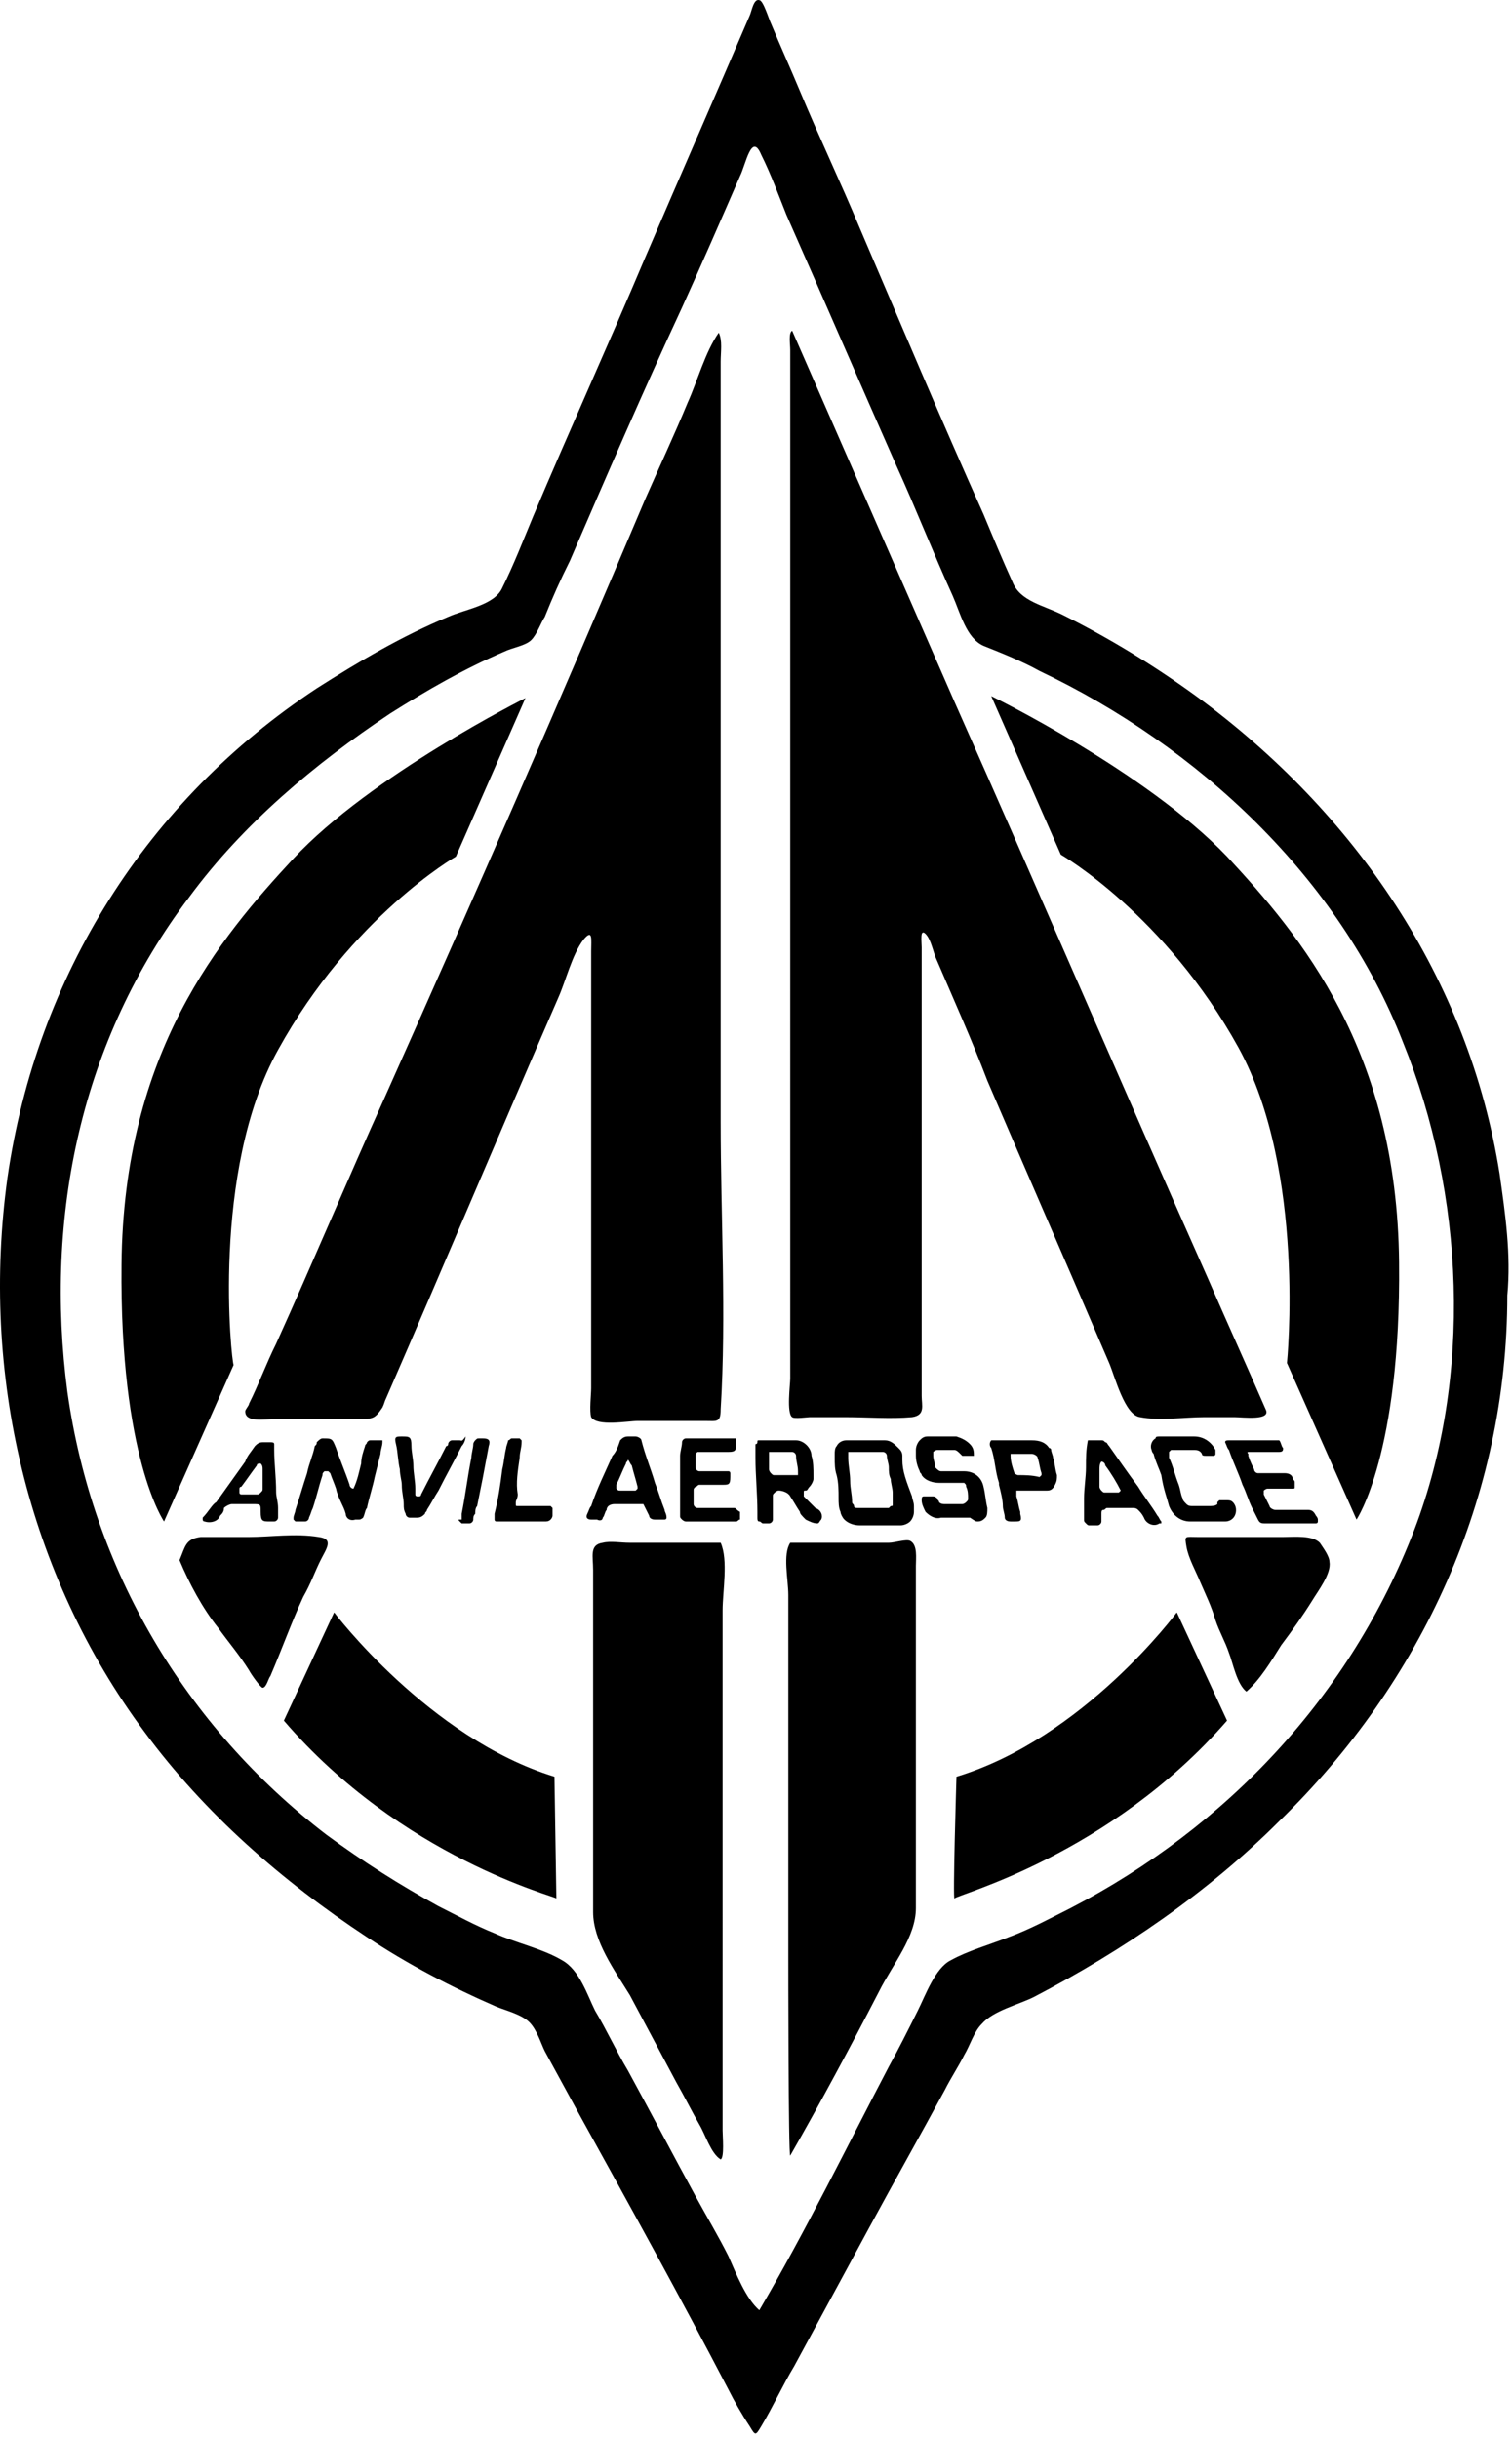 <?xml version="1.0" encoding="UTF-8" standalone="no"?>
<svg
   xmlns:dc="http://purl.org/dc/elements/1.1/"
   xmlns:cc="http://creativecommons.org/ns#"
   xmlns:rdf="http://www.w3.org/1999/02/22-rdf-syntax-ns#"
   xmlns:svg="http://www.w3.org/2000/svg"
   xmlns="http://www.w3.org/2000/svg"
   xmlns:sodipodi="http://sodipodi.sourceforge.net/DTD/sodipodi-0.dtd"
   xmlns:inkscape="http://www.inkscape.org/namespaces/inkscape"
   version="1.1"
   x="0px"
   y="0px"
   viewBox="0 0 587.587 947.677"
   enable-background="new 0 0 587.587 947.677"
   xml:space="preserve"
   id="svg7727"
   inkscape:version="0.91 r13725"
   sodipodi:docname="anvil.svg"><defs
     id="defs7783" /><sodipodi:namedview
     pagecolor="#ffffff"
     bordercolor="#666666"
     borderopacity="1"
     objecttolerance="10"
     gridtolerance="10"
     guidetolerance="10"
     inkscape:pageopacity="0"
     inkscape:pageshadow="2"
     inkscape:window-width="731"
     inkscape:window-height="480"
     id="namedview7781"
     showgrid="false"
     inkscape:zoom="0.24903004"
     inkscape:cx="293.79373"
     inkscape:cy="473.83841"
     inkscape:window-x="527"
     inkscape:window-y="251"
     inkscape:window-maximized="0"
     inkscape:current-layer="svg7727" /><g
     id="g7729"><path
       d="M229.74,369.61c0,17.275,0,34.55,0,52.576c0,34.55,0,69.1,0,103.651c0,4.507,0,9.013,0,13.52  c0,2.253-0.751,9.013,0,11.266c2.253,3.755,14.271,1.502,18.026,1.502c9.013,0,17.275,0,26.288,0  c4.507,0,6.009,0.751,6.009-4.507c2.253-36.803,0-74.358,0-111.913c0-66.096,0-132.192,0-198.288  c0-24.786,0-50.323,0-75.109c0-7.511,0-14.271,0-21.782c0-3.755,0.751-8.262-0.751-11.266  c-5.258,7.511-8.262,18.777-12.017,27.039c-5.258,12.769-11.266,25.537-16.524,37.555  c-33.048,78.114-66.847,155.476-101.397,232.838c-14.271,31.546-27.79,63.843-42.061,95.389  c-3.755,7.511-6.76,15.773-10.515,23.284c0,0.751-1.502,2.253-1.502,3.004  c0,4.507,7.511,3.004,12.017,3.004c5.258,0,10.515,0,15.773,0c5.258,0,10.515,0,15.773,0  c6.009,0,6.76,0,9.764-4.507c0.751-1.502,0.751-2.253,1.502-3.755  c22.533-51.825,44.314-103.651,66.847-155.476c3.004-6.76,5.258-16.524,9.764-22.533  C230.491,360.597,229.74,365.104,229.74,369.61z"
       id="path7731" /><path
       d="M307.102,535.601c0,2.253-1.502,13.52,0.751,15.022c0.751,0.751,6.009,0,6.76,0  c4.507,0,9.013,0,14.271,0c8.262,0,17.275,0.751,25.537,0c5.258-0.751,3.755-4.507,3.755-8.262  c0-5.258,0-10.515,0-16.524c0-19.528,0-39.057,0-58.585c0-33.048,0-66.096,0-99.144  c0-2.253-0.751-7.511,1.502-5.258c2.253,2.253,3.004,7.511,4.507,10.515  c6.76,15.773,13.52,30.795,19.528,46.568c15.773,36.803,31.546,72.856,47.319,109.659  c2.253,5.258,6.009,20.279,12.017,21.031c7.511,1.502,17.275,0,24.786,0c3.755,0,8.262,0,12.017,0  c3.004,0,14.271,1.502,12.017-3.004c-7.511-17.275-15.022-33.799-22.533-51.074  c-33.048-74.358-65.345-149.467-98.393-223.825c-21.031-48.07-42.061-96.14-63.092-144.21  c-1.502,0.751-0.751,5.258-0.751,7.511c0,62.341,0,124.681,0,187.022  C307.102,395.147,307.102,465.75,307.102,535.601z"
       id="path7733" /><path
       d="M124.587,606.204c2.253-4.507,5.258-8.262-0.751-9.013c-9.013-1.502-18.777,0-27.039,0  c-5.258,0-10.515,0-15.773,0c-0.751,0-1.502,0-3.004,0c-6.009,0.751-6.009,3.755-8.262,9.013  c3.755,9.013,9.013,18.777,15.022,26.288c3.755,5.258,8.262,10.515,12.017,16.524  c0.751,1.502,4.507,6.76,5.258,6.76c1.502,0,2.253-3.755,3.004-4.507  c4.507-10.515,8.262-21.031,12.769-30.795C120.832,615.217,122.334,610.711,124.587,606.204z"
       id="path7735" /><path
       d="M582.753,455.986C570.736,380.125,526.421,315.532,464.832,270.466  c-16.524-12.017-33.799-22.533-51.825-31.546c-7.511-3.755-16.524-5.258-19.528-12.769  c-3.755-8.262-7.511-17.275-11.266-26.288c-16.524-36.804-32.297-74.358-48.07-111.162  c-7.511-18.026-15.773-35.301-23.284-53.328c-3.755-9.013-7.511-17.275-11.266-26.288  c-0.751-1.502-3.004-9.013-4.507-9.013c-2.253-0.751-3.004,4.507-3.755,6.009  c-13.52,31.546-27.039,62.341-40.559,93.886c-14.271,33.799-29.293,66.847-43.563,100.646  c-3.755,9.013-7.511,18.777-12.017,27.79c-3.004,6.76-14.271,8.262-21.031,11.266  c-18.026,7.511-34.55,17.275-51.074,27.79C56.989,311.025,14.177,379.374,2.91,457.488  c-10.515,75.86,7.511,153.974,53.328,215.563c23.284,31.546,53.328,57.834,86.376,79.616  c15.773,10.515,33.048,19.528,50.323,27.039c3.755,1.502,9.764,3.004,12.769,6.009  c3.004,3.004,4.507,8.262,6.009,11.266c4.507,8.262,9.013,16.524,13.52,24.786  c19.528,35.301,39.057,70.603,57.834,106.655c2.253,4.507,5.258,9.764,8.262,14.271  c2.253,3.755,2.253,3.755,4.507,0c4.507-7.511,8.262-15.773,12.769-23.284  c9.764-18.026,19.528-36.052,29.293-54.079c9.764-18.026,19.528-35.301,29.293-53.328  c2.253-4.507,5.258-9.013,7.511-13.52c2.253-3.755,3.755-9.013,6.76-12.017  c4.507-5.258,14.271-7.511,20.279-10.515c34.55-18.026,67.598-40.559,95.389-68.349  c55.581-54.079,88.629-126.183,88.629-204.297C587.26,487.532,585.006,471.759,582.753,455.986z  M549.705,594.187c-24.786,64.594-72.856,115.668-133.694,147.214  c-7.511,3.755-15.773,8.262-24.035,11.266c-7.511,3.004-15.773,5.258-22.533,9.013  c-6.009,3.004-9.764,13.52-12.769,19.528c-3.755,7.511-7.511,15.022-11.266,21.782  c-16.524,31.546-32.297,63.843-50.323,94.638c-5.258-4.507-9.013-14.271-12.017-21.031  c-3.755-7.511-8.262-15.022-12.769-23.284c-9.013-16.524-17.275-32.297-26.288-48.821  c-4.507-7.511-8.262-15.773-12.769-23.284c-3.004-6.009-6.009-15.773-12.769-19.528  c-7.511-4.507-18.026-6.76-26.288-10.515c-7.511-3.004-14.271-6.76-21.782-10.515  c-15.022-8.262-29.293-17.275-43.563-27.79c-54.83-42.061-90.882-102.9-100.646-172  c-9.013-68.349,5.258-136.699,47.319-192.279c21.031-28.542,48.821-51.825,78.114-71.354  c14.271-9.013,28.541-17.275,44.314-24.035c3.004-1.502,8.262-2.253,10.515-4.507  s3.755-6.76,5.258-9.013c3.004-7.511,6.009-14.271,9.764-21.782  c14.271-33.048,28.541-66.096,43.563-98.393c7.511-16.524,15.022-33.799,22.533-51.074  c2.253-4.507,4.507-17.275,8.262-8.262c3.755,7.511,6.76,15.773,9.764,23.284  c14.271,32.297,28.541,65.345,42.812,97.642c7.511,16.524,14.271,33.799,21.782,50.323  c3.004,6.76,5.258,16.524,12.017,19.528c7.511,3.004,15.022,6.009,21.782,9.764  c61.59,29.293,116.419,80.367,141.205,144.21C569.233,464.248,572.238,534.85,549.705,594.187z"
       id="path7737" /><path
       d="M280.814,681.313c0-18.777,0-37.555,0-55.581c0-7.511,2.253-19.528-0.751-26.288  c-12.017,0-23.284,0-35.301,0c-3.755,0-7.511-0.751-10.515,0c-5.258,0.751-3.755,5.258-3.755,10.515  c0,6.009,0,12.017,0,18.026c0,26.288,0,51.825,0,78.114c0,12.017,0,24.035,0,36.804  c0,11.266,8.262,22.533,14.271,32.297c6.009,11.266,12.017,22.533,18.026,33.799  c3.004,5.258,6.009,11.266,9.013,16.524c2.253,3.755,4.507,11.266,8.262,13.52  c1.502-0.751,0.751-9.013,0.751-11.266c0-6.76,0-13.52,0-21.031  C280.814,764.684,280.814,723.374,280.814,681.313z"
       id="path7739" /><path
       d="M498.631,597.191c-5.258,0-11.266,0-16.524,0c-5.258,0-11.266,0-16.524,0s-5.258-0.751-4.507,3.755  c0.751,4.507,3.755,9.764,5.258,13.52c2.253,5.258,4.507,9.764,6.009,15.022  c1.502,4.507,3.755,8.262,5.258,12.769c1.502,3.755,3.004,12.017,6.76,15.022  c5.258-4.507,9.764-12.017,13.52-18.026c4.507-6.009,8.262-11.266,12.017-17.275  c2.253-3.755,7.511-10.515,6.76-15.022c0-2.253-2.253-5.258-3.755-7.511  C509.897,596.44,503.137,597.191,498.631,597.191z"
       id="path7741" /><path
       d="M345.408,599.444c-5.258,0-10.515,0-15.773,0c-7.511,0-15.022,0-22.533,0  c-3.004,4.507-0.751,14.271-0.751,20.279s0,12.017,0,18.026c0,40.559,0,80.367,0,120.926  c0,4.507,0,79.616,0.751,78.865c12.017-21.031,23.284-42.061,34.55-63.843  c5.258-10.515,14.271-21.031,14.271-32.297c0-36.803,0-74.358,0-111.162c0-7.511,0-14.271,0-21.782  c0-3.004,0.751-8.262-2.253-9.764C352.168,597.942,347.661,599.444,345.408,599.444z"
       id="path7743" /><path
       d="M234.246,589.68c0.751-0.751,0.751-2.253,1.502-3.004c0-1.502,1.502-2.253,3.004-2.253  c3.004,0,6.76,0,9.764,0c0.751,0,0.751,0,1.502,0c0.751,1.502,1.502,3.004,2.253,4.507  c0,0.751,0.751,1.502,2.253,1.502c1.502,0,2.253,0,3.755,0c0,0,0.751,0,0.751-0.751  c0-1.502-0.751-2.253-0.751-3.004c-1.502-3.755-2.253-6.76-3.755-10.515  c-1.502-5.258-3.755-10.515-5.258-16.524c0-0.751-1.502-1.502-2.253-1.502c-0.751,0-2.253,0-3.004,0  c-1.502,0-2.253,0.751-3.004,1.502c-0.751,2.253-1.502,4.507-3.004,6.009  c-3.004,6.76-6.009,12.768-8.262,19.528c-0.751,0.751-0.751,1.502-1.502,3.004  c-0.751,1.502,0,2.253,1.502,2.253h2.253C233.495,591.182,234.246,590.431,234.246,589.68z  M239.504,576.912c1.502-3.004,2.253-5.258,3.755-8.262c0-0.751,0.751-0.751,0.751-1.502  c0.751,0.751,0.751,1.502,1.502,2.253c0.751,3.004,1.502,5.258,2.253,8.262v0.751l-0.751,0.751  c-2.253,0-3.755,0-6.009,0c-0.751,0-0.751,0-1.502-0.751c0,0,0-0.751,0-1.502  C239.504,577.663,239.504,577.663,239.504,576.912z"
       id="path7745" /><path
       d="M118.578,591.182c0.751,0,1.502-0.751,1.502-1.502c0.751-1.502,0.751-2.253,1.502-3.755  c1.502-4.507,2.253-8.262,3.755-12.769c0-0.751,0-0.751,0.751-1.502h0.751h0.751l0.751,0.751  c0.751,2.253,1.502,3.755,2.253,6.009c0.751,3.755,3.004,6.76,3.755,9.764  c0,1.502,1.502,3.004,3.755,2.253c0.751,0,1.502,0,1.502,0c0.751,0,1.502-0.751,1.502-0.751  c0.751-1.502,0.751-3.004,1.502-3.755c0.751-3.755,2.253-8.262,3.004-12.017  c0.751-3.004,1.502-6.009,2.253-9.013c0-1.502,0.751-3.004,0.751-4.507v-0.751  c0,0-0.751-0-1.502-0s-2.253,0-3.004,0c-0.751,0-0.751,0-1.502,0.751  c0,0.751-0.751,0.751-0.751,1.502c-0.751,2.253-1.502,4.507-1.502,6.76  c-0.751,3.004-1.502,6.76-3.004,9.764c-0.751,0-1.502-0.751-1.502-1.502  c-1.502-4.507-3.755-9.764-5.258-14.271c-1.502-3.755-1.502-3.755-5.258-3.755  c-0.751,0-1.502,0.751-2.253,1.502c0,0.751,0,0.751-0.751,1.502  c-0.751,3.755-2.253,6.76-3.004,10.515c-1.502,4.507-3.004,9.764-4.507,14.271  c0,0.751-0.751,2.253-0.751,3.004v0.751l0.751,0.751C116.325,591.182,117.827,591.182,118.578,591.182z"
       id="path7747" /><path
       d="M178.666,559.636c-0.751,0-2.253,0-3.004,0c-0.751,0-1.502,0.751-1.502,1.502  c0,0,0,0.751-0.751,0.751c-3.004,6.009-6.76,12.769-9.764,18.777c0,0,0,0.751-0.751,0.751h-0.751  c0,0-0.751,0-0.751-0.751c0-0.751,0-1.502,0-2.253c0-3.004-0.751-6.009-0.751-9.013  c0-2.253-0.751-5.258-0.751-7.511c0-3.755-0.751-3.755-3.755-3.755c-2.253,0-3.004,0-2.253,3.004l0,0  l0,0c0.751,3.004,0.751,6.76,1.502,9.764c0,2.253,0.751,4.507,0.751,6.009  c0,3.004,0.751,5.258,0.751,7.511c0,1.502,0,2.253,0.751,3.755c0,0.751,0.751,1.502,1.502,1.502  c0.751,0,2.253,0,3.004,0c1.502,0,2.253-0.751,3.004-1.502c0-0.751,0.751-0.751,0.751-1.502  c1.502-2.253,3.004-5.258,4.507-7.511c3.004-6.009,6.009-11.266,9.013-17.275  c0.751-0.751,1.502-2.253,1.502-3.755C179.417,560.387,179.417,559.636,178.666,559.636  C179.417,559.636,178.666,559.636,178.666,559.636z"
       id="path7749" /><path
       d="M178.666,591.182l0.751,0.751c0.751,0,2.253,0,3.004,0s1.502-0.751,1.502-1.502  c0-0.751,0-1.502,0.751-2.253c0-0.751,0-2.253,0.751-3.004c0.751-3.755,1.502-7.511,2.253-11.266  c0.751-3.755,1.502-8.262,2.253-12.017c0.751-2.253,0-3.004-2.253-3.004c-0.751,0-0.751,0-1.502,0  s-0.751,0-1.502,0.751c0,0-0.751,0.751-0.751,1.502c0,1.502-0.751,3.755-0.751,5.258  c-1.502,7.511-2.253,14.271-3.755,21.782c0,0.751,0,1.502,0,2.253  C177.915,590.431,177.915,590.431,178.666,591.182z"
       id="path7751" /><path
       d="M201.95,566.396c0-2.253,0.751-3.755,0.751-6.009v-0.751l-0.751-0.751c-0.751,0-2.253,0-3.004,0  s-0.751,0.751-1.502,0.751c0,0.751-0.751,2.253-0.751,3.004c-0.751,3.004-0.751,5.258-1.502,8.262  c-0.751,6.009-1.502,11.266-3.004,17.275c0,0.751,0,1.502,0,2.253s0.751,0.751,0.751,0.751  c0.751,0,1.502,0,1.502,0h8.262h9.013c0.751,0,1.502,0,2.253-0.751  c0.751-0.751,0.751-1.502,0.751-1.502c0-0.751,0-0.751,0-1.502c0-0.751,0-0.751,0-1.502l-0.751-0.751  c-0.751,0-1.502,0-2.253,0c-3.004,0-6.009,0-8.262,0c-0.751,0-1.502,0-2.253,0  c-0.751,0-0.751,0-0.751-0.751v-0.751c0-0.751,0.751-1.502,0.751-3.004  C200.447,576.16,201.198,571.654,201.95,566.396z"
       id="path7753" /><path
       d="M285.321,585.925c-0.751,0-1.502,0-2.253,0c-3.004,0-6.009,0-9.764,0c-0.751,0-1.502,0-2.253,0  c-0.751,0-1.502-0.751-1.502-1.502c0-1.502,0-3.004,0-5.258l0,0c0-0.751,0-0.751,0.751-1.502  c0.751,0,0.751-0.751,1.502-0.751c3.004,0,6.009,0,9.013,0c2.253,0,3.004,0,3.004-3.004  c0,0,0-0.751,0-1.502c0,0,0-0.751-0.751-0.751c-0.751,0-0.751,0-0.751,0h-7.511c-0.751,0-2.253,0-3.004,0  s-1.502-0.751-1.502-1.502c0-0.751,0-1.502,0-2.253c0-0.751,0-1.502,0-2.253c0-0.751,0-0.751,0.751-1.502  c0.751,0,1.502,0,3.004,0c3.004,0,6.009,0,9.013,0c3.004,0,3.004-0.751,3.004-3.755  c0-0.751,0-0.751,0-1.502c-0.751,0-1.502,0-1.502,0c-5.258,0-11.266,0-16.524,0c-0.751,0-0.751,0-1.502,0  c-0.751,0-1.502,0.751-1.502,1.502c0,1.502-0.751,3.755-0.751,5.258c0,6.76,0,14.271,0,21.031  c0,0.751,0,1.502,0,2.253c0,0.751,0,0.751,0.751,1.502c0,0,0.751,0.751,1.502,0.751h18.026  c0.751,0,0.751,0,1.502,0s0.751-0.751,1.502-0.751c0-0.751,0-2.253,0-3.004  C286.072,586.676,286.072,585.925,285.321,585.925z"
       id="path7755" /><path
       d="M379.958,591.182c1.502,0,2.253-0.751,3.004-1.502c0.751-0.751,0.751-2.253,0.751-3.755  c-0.751-3.004-0.751-5.258-1.502-8.262c-0.751-3.755-3.755-6.009-7.511-6.009  c-2.253,0-4.507,0-6.76,0c-0.751,0-1.502,0-2.253,0c-0.751,0-1.502-0.751-2.253-1.502  c0-1.502-0.751-3.004-0.751-4.507c0-0.751,0-0.751,0-1.502c0,0,0.751-0.751,1.502-0.751h6.76  c0.751,0,1.502,0.751,2.253,1.502l0.751,0.751c1.502,0,3.004,0,4.507,0c0-1.502,0-3.004-1.502-4.507  c-1.502-1.502-3.004-2.253-5.258-3.004c-3.755,0-7.511,0-11.266,0c-1.502,0-2.253,0.751-3.004,1.502  c-0.751,0.751-1.502,2.253-1.502,3.755c0,0.751,0,1.502,0,2.253c0,2.253,0.751,4.507,1.502,6.009  c0,0.751,0.751,0.751,0.751,1.502c1.502,2.253,4.507,3.004,6.76,3.004c3.004,0,5.258,0,8.262,0  c0.751,0,1.502,0,1.502,0c0.751,0.751,0.751,0.751,0.751,1.502c0.751,1.502,0.751,3.004,0.751,4.507  c0,0.751,0,0.751-0.751,1.502c0,0-0.751,0.751-1.502,0.751c-2.253,0-4.507,0-6.76,0  c-0.751,0-1.502,0-2.253-0.751c0-0.751-0.751-0.751-0.751-1.502c0,0-0.751-0.751-1.502-0.751  c-1.502,0-2.253,0-3.755,0c-0.751,0-0.751,0.751-0.751,1.502c0,1.502,0.751,3.004,1.502,4.507  c1.502,1.502,3.755,3.004,6.009,2.253c3.755,0,7.511,0,11.266,0  C379.207,591.182,379.207,591.182,379.958,591.182z"
       id="path7757" /><path
       d="M350.666,567.147c0-0.751,0-1.502,0-1.502c0-1.502-0.751-2.253-1.502-3.004  c-1.502-1.502-3.004-3.004-5.258-3.004c-5.258,0-9.764,0-15.022,0c-1.502,0-3.004,0.751-3.755,2.253  c-0.751,0.751-0.751,2.253-0.751,3.004c0,0,0,0.751,0,1.502c0,2.253,0,4.507,0.751,6.76  c0.751,3.004,0.751,6.009,0.751,9.013c0,1.502,0,3.755,0.751,5.258c0,0.751,0.751,2.253,1.502,3.004  c1.502,1.502,3.755,2.253,6.009,2.253s5.258,0,7.511,0l0,0h8.262c1.502,0,3.004-0.751,3.755-1.502  c0.751-0.751,1.502-2.253,1.502-3.755c0-0.751,0-1.502,0-2.253c0-1.502-0.751-3.004-0.751-3.755  C352.168,575.409,350.666,571.654,350.666,567.147z M346.159,585.173l-0.751,0.751  c-0.751,0-1.502,0-1.502,0c-3.004,0-6.009,0-9.013,0c-0.751,0-0.751,0-1.502,0  c-0.751,0-1.502,0-1.502-0.751c0-0.751-0.751-0.751-0.751-1.502c0-3.004-0.751-5.258-0.751-8.262  c0-3.004-0.751-6.009-0.751-9.013c0-0.751,0-1.502,0-2.253c0.751,0,1.502,0,2.253,0h11.266  c0.751,0,1.502,0.751,1.502,1.502c0,1.502,0.751,3.004,0.751,4.507c0,1.502,0,3.004,0.751,4.507  c0,1.502,0.751,3.755,0.751,5.258c0,1.502,0,3.004,0,4.507  C346.91,585.173,346.91,585.173,346.159,585.173z"
       id="path7759" /><path
       d="M313.111,590.431c1.502,0.751,3.004,1.502,4.507,1.502c0.751,0,0.751-0.751,1.502-1.502  c0.751-1.502,0-3.755-2.253-4.507c-1.502-1.502-3.004-3.004-4.507-4.507c0,0,0-0.751,0-1.502  c0-0.751,0-0.751,0.751-0.751c0.751,0,0.751-0.751,1.502-1.502c0.751-0.751,1.502-2.253,1.502-3.004  c0-0.751,0-1.502,0-1.502c0-2.253,0-5.258-0.751-7.511c0-3.004-3.004-6.009-6.009-6.009  c-2.253,0-4.507,0-6.76,0l0,0h-6.009c-0.751,0-1.502,0-1.502,0c-0.751,0-0.751,0-0.751,0.751  c0,0.751-0.751,0.751-0.751,0.751c0,0.751,0,2.253,0,3.004s0,1.502,0,2.253  c0,6.76,0.751,14.271,0.751,21.031c0,0.751,0,1.502,0,2.253s0,1.502,0.751,1.502  c0.751,0,0.751,0.751,1.502,0.751c0.751,0,1.502,0,2.253,0c0.751,0,1.502-0.751,1.502-1.502  s0-2.253,0-3.004c0-2.253,0-3.755,0-6.009c0-0.751,0-0.751,0.751-1.502c0,0,0.751-0.751,1.502-0.751  c1.502,0,3.755,0.751,4.507,2.253c1.502,2.253,2.253,3.755,3.755,6.009  C310.858,588.178,311.609,588.929,313.111,590.431z M308.605,573.156c-1.502,0-2.253,0-3.755,0h-3.755  c-0.751,0-0.751,0-1.502-0.751c0,0-0.751-0.751-0.751-1.502c0-2.253,0-3.755,0-6.009v-0.751h0.751  c3.004,0,5.258,0,8.262,0c0.751,0,1.502,0.751,1.502,1.502c0,2.253,0.751,3.755,0.751,6.009  c0,0.751,0,0.751,0,1.502C309.356,573.156,308.605,573.156,308.605,573.156z"
       id="path7761" /><path
       d="M485.111,564.143h9.764c0.751,0,1.502,0,2.253,0c1.502,0,1.502-0.751,1.502-1.502  c-0.751-0.751-0.751-2.253-1.502-3.004h-0.751h-18.777c-0.751,0-1.502,0-1.502,0.751  c0.751,1.502,0.751,2.253,1.502,3.004c1.502,4.507,3.755,9.013,5.258,13.52  c1.502,3.004,2.253,6.009,3.755,9.013c0.751,1.502,1.502,3.004,2.253,4.507  c0.751,1.502,1.502,1.502,3.004,1.502h18.026c0.751,0,0.751,0,1.502,0c0,0,0.751,0,0.751-0.751v-0.751  c0-0.751-0.751-1.502-0.751-1.502c-0.751-1.502-1.502-2.253-3.004-2.253c-3.755,0-6.76,0-10.515,0  c-0.751,0-1.502,0-2.253,0c-0.751,0-2.253-0.751-2.253-1.502c-0.751-1.502-1.502-3.004-2.253-4.507l0,0  c0-0.751,0-0.751,0-1.502c0,0,0.751-0.751,1.502-0.751c2.253,0,5.258,0,7.511,0c0.751,0,1.502,0,2.253,0  c0.751,0,0.751,0,0.751-0.751c0,0,0-0.751,0-1.502s0-0.751-0.751-1.502c0-1.502-1.502-2.253-3.004-2.253  h-8.262c-0.751,0-1.502,0-2.253,0c-0.751,0-1.502-0.751-1.502-1.502  c-0.751-1.502-1.502-3.004-2.253-5.258v-0.751C484.36,564.143,485.111,564.143,485.111,564.143z"
       id="path7763" /><path
       d="M431.033,561.89c-0.751-0.751-0.751-1.502-1.502-1.502c-0.751-0.751-0.751-0.751-1.502-0.751  c-1.502,0-3.755,0-5.258,0c-0.751,3.755-0.751,6.76-0.751,10.515c0,3.755-0.751,8.262-0.751,12.017  c0,1.502,0,2.253,0,3.755s0,3.004,0,4.507c0,0.751,0,0.751,0.751,1.502  c0.751,0.751,0.751,0.751,1.502,0.751s2.253,0,3.004,0c0.751,0,1.502-0.751,1.502-1.502s0-2.253,0-3.004  s0-1.502,0.751-1.502c0.751,0,0.751-0.751,1.502-0.751h9.764c0.751,0,1.502,0,2.253,0.751  c0.751,0.751,1.502,1.502,2.253,3.004c0.751,2.253,3.755,3.755,6.009,2.253h0.751v-0.751  c-0.751-0.751-0.751-1.502-1.502-2.253c-2.253-3.755-5.258-7.511-7.511-11.266  C437.792,571.654,434.788,567.147,431.033,561.89z M434.788,579.916c-1.502,0-3.755,0-5.258,0  c-0.751,0-0.751,0-1.502-0.751c0,0-0.751-0.751-0.751-1.502c0-2.253,0-4.507,0-6.76  c0-0.751,0-2.253,0.751-3.004c0.751,0,1.502,0.751,1.502,1.502c2.253,3.004,4.507,6.76,6.009,9.764  C435.539,579.165,435.539,579.165,434.788,579.916z"
       id="path7765" /><path
       d="M454.316,585.173c1.502,3.755,4.507,6.009,8.262,6.009h13.52c1.502,0,3.004-0.751,3.755-2.253  c0.751-1.502,0.751-3.755-0.751-5.258c-0.751-0.751-1.502-0.751-2.253-0.751c-0.751,0-1.502,0-2.253,0h-0.751  l-0.751,0.751v0.751c-0.751,0.751-2.253,0.751-3.004,0.751c-2.253,0-4.507,0-6.76,0  c-0.751,0-1.502,0-2.253-0.751c-0.751-0.751-1.502-1.502-1.502-2.253  c-0.751-1.502-0.751-3.004-1.502-5.258c-1.502-3.755-2.253-7.511-3.755-10.515v-0.751v-0.751v-0.751  l0.751-0.751c3.004,0,6.009,0,9.013,0c0.751,0,2.253,0,3.004,1.502c0,0.751,0.751,0.751,1.502,0.751  c0.751,0,2.253,0,3.004,0c0,0,0.751,0,0.751-0.751s0-0.751,0-0.751v-0.751  c-1.502-3.004-4.507-5.258-8.262-5.258c-4.507,0-8.262,0-12.769,0h-0.751c-0.751,0-1.502,0-1.502,0.751  c-1.502,0.751-2.253,3.004-1.502,4.507c0,0,0,0.751,0.751,1.502c0.751,3.004,2.253,6.009,3.004,8.262  C452.063,578.414,453.565,582.169,454.316,585.173z"
       id="path7767" /><path
       d="M397.233,579.165c0.751,0,1.502,0,1.502,0h6.009c0.751,0,1.502,0,2.253,0  c1.502,0,2.253-0.751,3.004-2.253c0.751-1.502,0.751-2.253,0.751-3.755  c-0.751-2.253-0.751-4.507-1.502-6.76c0-0.751-0.751-2.253-0.751-3.004c0,0,0-0.751-0.751-0.751  c-1.502-2.253-3.755-3.004-6.76-3.004c-4.507,0-9.013,0-13.52,0c-0.751,0-1.502,0-2.253,0  c-0.751,0.751-0.751,2.253,0,3.004c1.502,4.507,1.502,9.013,3.004,13.52v0.751  c0.751,3.004,1.502,6.009,1.502,8.262c0,1.502,0.751,3.004,0.751,4.507  c0,0.751,0.751,1.502,2.253,1.502h1.502c2.253,0,3.004,0,2.253-3.004c0,0,0,0,0-0.751  c-0.751-2.253-0.751-3.755-1.502-6.009c0,0,0-0.751,0-1.502v-0.751  C396.482,579.165,397.233,579.165,397.233,579.165z M395.731,573.156c-0.751,0-1.502-0.751-1.502-0.751  c-0.751-2.253-1.502-4.507-1.502-6.76v-0.751h0.751h7.511c0.751,0,2.253,0.751,2.253,1.502  c0.751,2.253,0.751,3.755,1.502,6.009v0.751l-0.751,0.751  C400.989,573.156,397.985,573.156,395.731,573.156z"
       id="path7769" /><path
       d="M78.771,589.68v0.751c0,0,0,0.751,0.751,0.751c2.253,0.751,5.258,0,6.009-2.253  c0.751-0.751,1.502-1.502,1.502-3.004c0.751-0.751,2.253-1.502,3.004-1.502c3.004,0,6.009,0,8.262,0  c3.004,0,3.004,0,3.004,3.004c0,3.755,0.751,3.755,3.755,3.755c0.751,0,0.751,0,1.502,0  c0.751,0,1.502-0.751,1.502-1.502c0-1.502,0-3.004,0-3.755l0,0c0-2.253-0.751-4.507-0.751-6.009  c0-6.009-0.751-11.266-0.751-16.524c0-0.751,0-1.502,0-2.253c0-0.751-0.751-0.751-1.502-0.751  c-0.751,0-2.253,0-3.004,0c-1.502,0-2.253,0.751-3.004,1.502c-1.502,2.253-3.004,3.755-3.755,6.009  c-3.755,5.258-7.511,10.515-11.266,15.773C82.526,584.422,81.024,587.427,78.771,589.68z  M93.041,578.414c0,0,0-0.751,0.751-0.751c2.253-3.004,3.755-5.258,6.009-8.262  c0-0.751,0.751-0.751,1.502-0.751c0.751,0.751,0.751,1.502,0.751,2.253c0,2.253,0,4.507,0,7.511  c0,0.751,0,0.751-0.751,1.502c-0.751,0.751-0.751,0.751-1.502,0.751c-2.253,0-3.755,0-6.009,0  c0,0-0.751,0-0.751-0.751C93.041,578.414,93.041,578.414,93.041,578.414z"
       id="path7771" /><path
       d="M108.063,407.916c28.541-51.825,69.1-75.109,69.1-75.109l27.039-61.59  c0,0-60.087,30.044-90.131,62.341c-28.541,30.795-66.096,75.109-66.847,157.729  c-0.751,75.109,16.524,99.895,16.524,99.895l27.039-60.838  C90.037,529.593,81.775,455.235,108.063,407.916z"
       id="path7773" /><path
       d="M385.216,270.466l27.039,61.59c0,0,40.559,23.284,69.1,75.109  c26.288,48.07,18.777,122.428,18.777,122.428l27.039,60.838c0,0,17.275-25.537,16.524-99.895  c-0.751-82.62-38.306-126.935-66.847-157.729C445.303,299.759,385.216,270.466,385.216,270.466z"
       id="path7775" /><path
       d="M129.845,626.484l-19.528,42.061c45.817,53.327,105.904,68.349,105.904,69.1  s-0.751-47.319-0.751-47.319C166.648,675.304,129.845,626.484,129.845,626.484z"
       id="path7777" /><path
       d="M371.696,690.326c0,0-1.502,48.821-0.751,47.319c0.751-1.502,60.087-16.524,105.904-69.1  l-19.528-42.061C457.321,626.484,421.268,675.304,371.696,690.326z"
       id="path7779" /></g></svg>